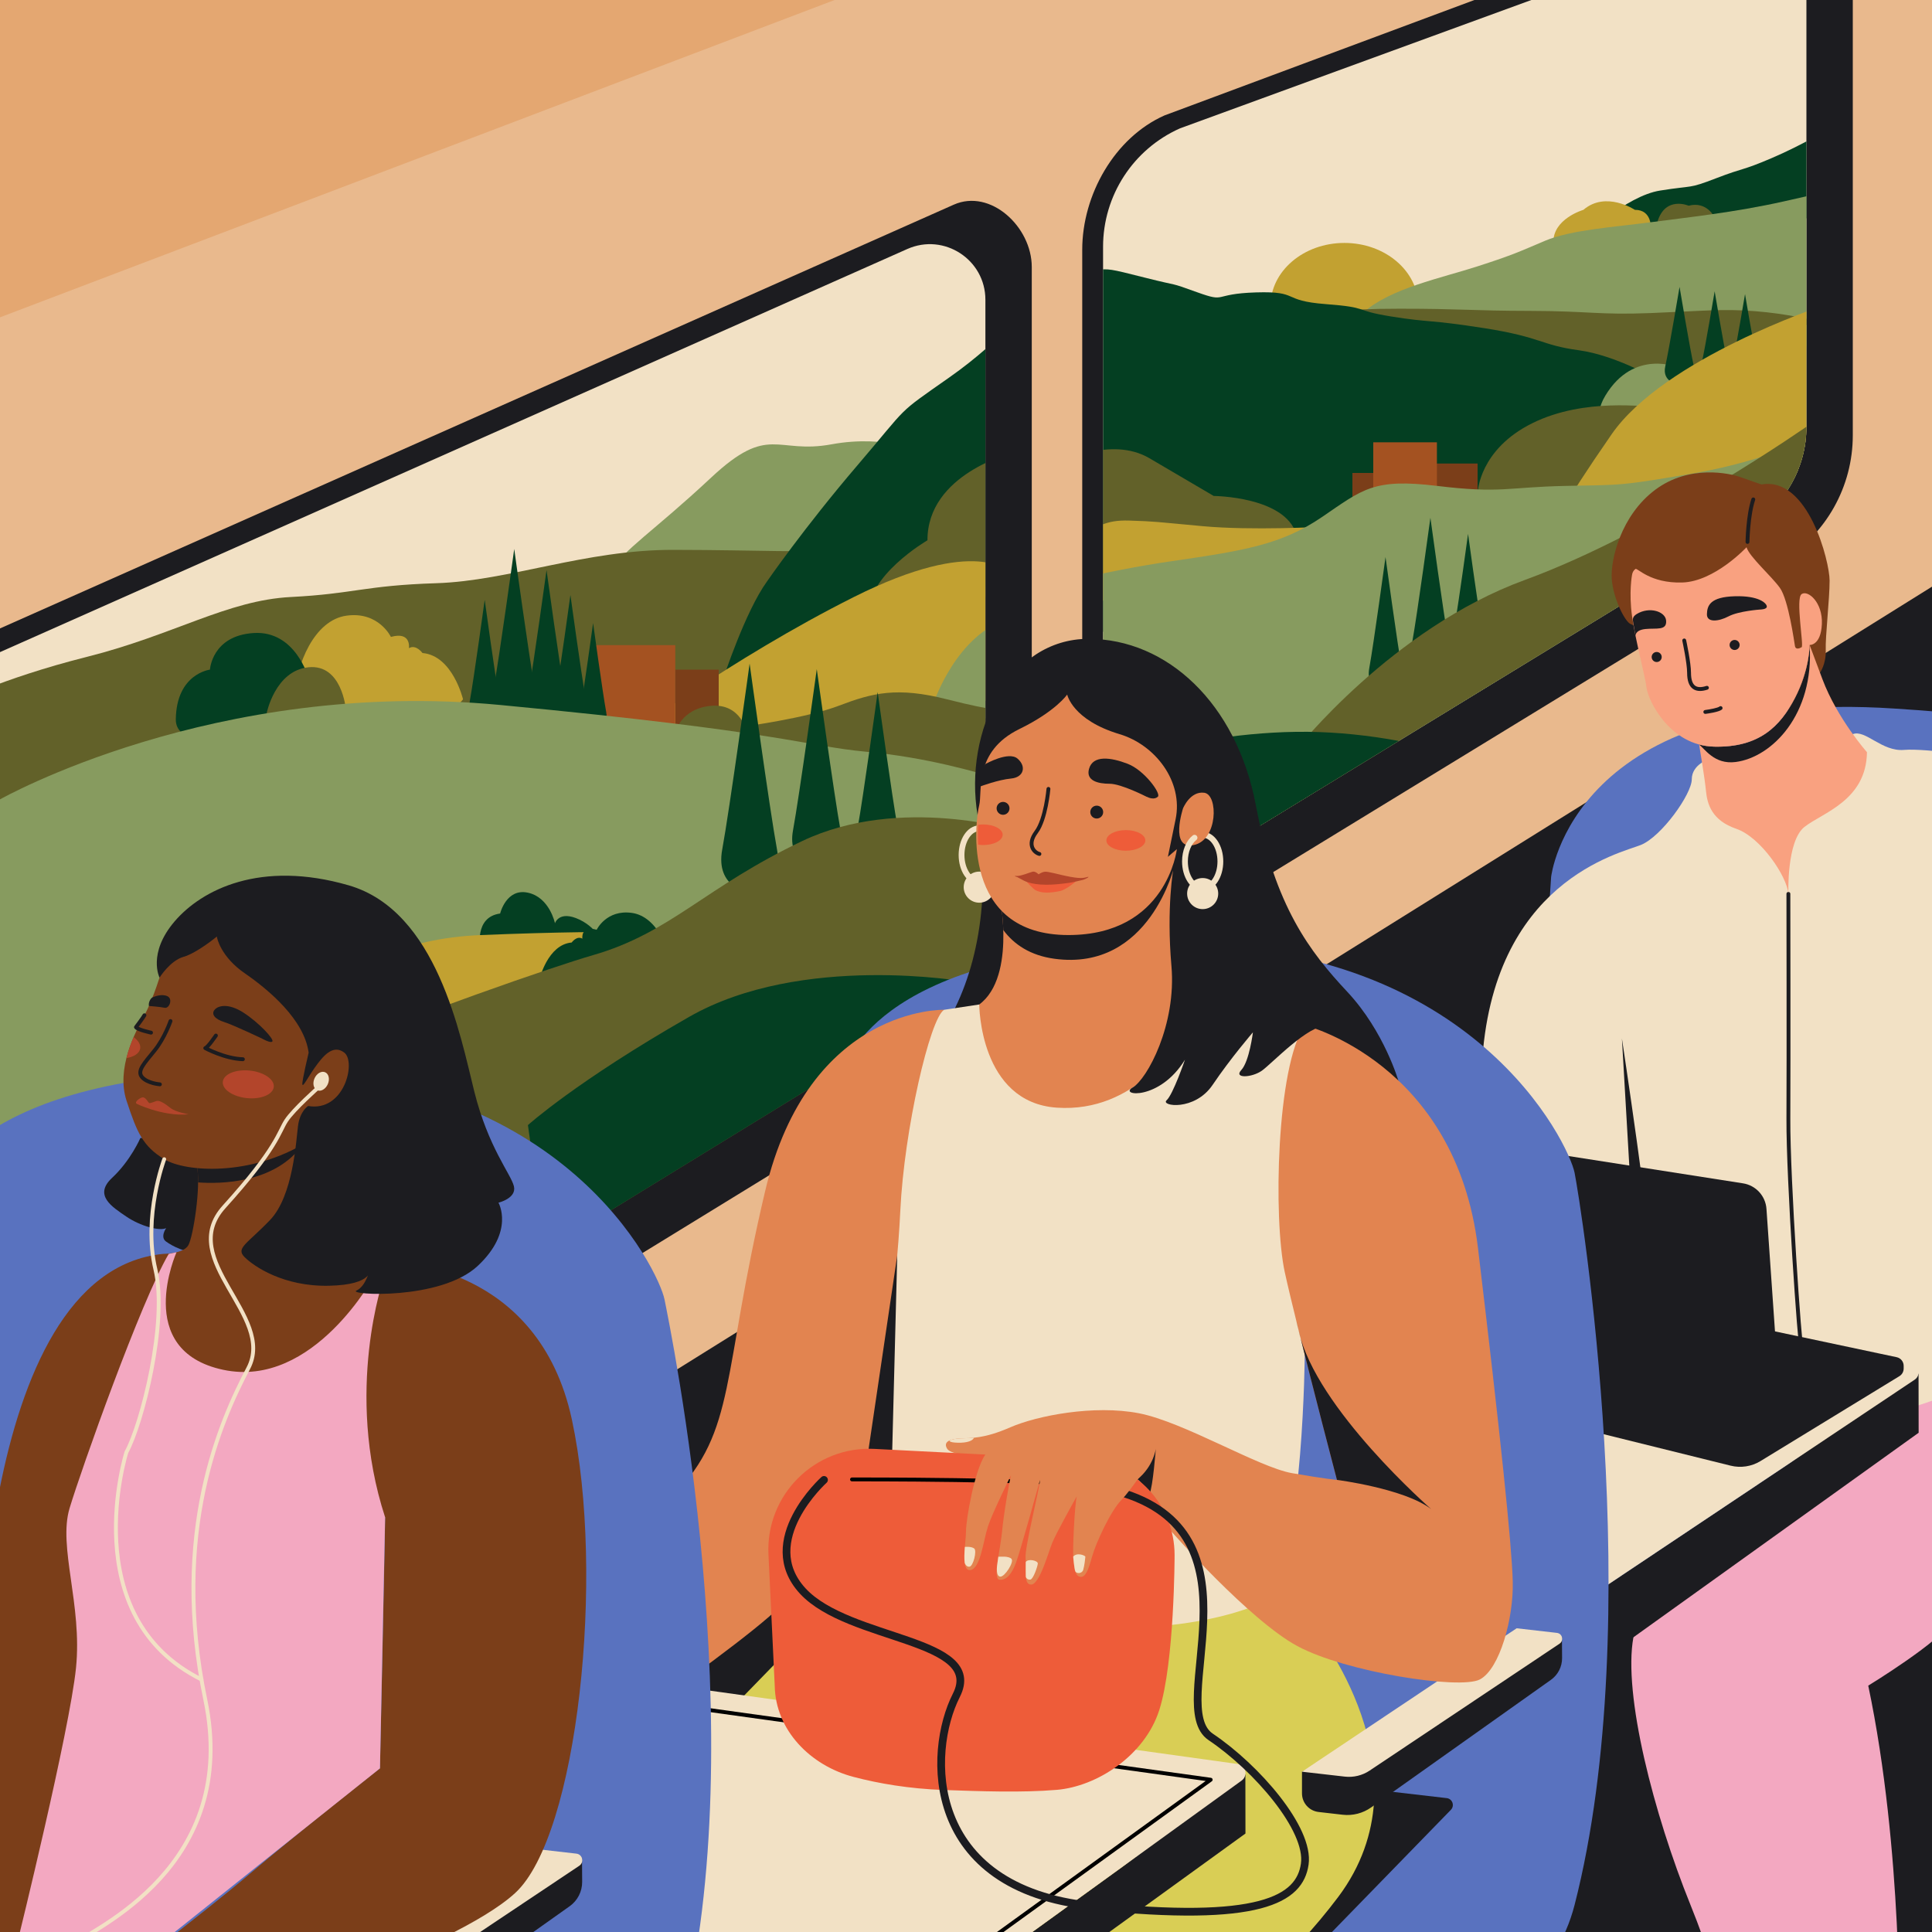 <?xml version="1.0" encoding="utf-8"?>
<!-- Generator: Adobe Illustrator 27.5.0, SVG Export Plug-In . SVG Version: 6.00 Build 0)  -->
<svg version="1.1" xmlns="http://www.w3.org/2000/svg" xmlns:xlink="http://www.w3.org/1999/xlink" x="0px" y="0px"
	 viewBox="0 0 500 500" style="enable-background:new 0 0 500 500;" xml:space="preserve">
<g id="BACKGROUND">
	<rect style="fill:#E9B98D;" width="500" height="500"/>
</g>
<g id="OBJECTS">
	<g>
		<polygon style="fill:#1C1C20;" points="500,500 0,500 0,463.701 500,151.826 		"/>
		<polygon style="fill:#E4A771;" points="0,0 0,82.125 216,0 		"/>
	</g>
	<g>
		<defs>
			<rect id="SVGID_1_" width="500" height="500"/>
		</defs>
		<clipPath id="SVGID_00000045619843479408704780000008178478771831731382_">
			<use xlink:href="#SVGID_1_"  style="overflow:visible;"/>
		</clipPath>
		<g style="clip-path:url(#SVGID_00000045619843479408704780000008178478771831731382_);">
			<g>
				<path style="fill:#1C1C20;" d="M-5.391,165.033L246.826,52.972c9.498-4.22,20.195,5.733,20.195,16.126v176.609
					c0,10.413-5.409,20.079-14.285,25.524L-5.391,429.62V165.033z"/>
				<g>
					<path style="fill:#F2E1C5;" d="M0,168.768L234.81,64.442c9.505-4.223,20.21,2.735,20.21,13.136v159.974
						c0,9.444-4.906,18.21-12.955,23.149L0,409.233V168.768z"/>
					<g>
						<defs>
							<path id="SVGID_00000060711487632324630350000010349152854194105729_" d="M0,168.768L234.81,64.442
								c9.505-4.223,20.21,2.735,20.21,13.136v160.974c0,9.444-4.906,18.21-12.955,23.149L0,410.233V168.768z"/>
						</defs>
						<clipPath id="SVGID_00000077321554309089059000000015722918723636504244_">
							<use xlink:href="#SVGID_00000060711487632324630350000010349152854194105729_"  style="overflow:visible;"/>
						</clipPath>
						<g style="clip-path:url(#SVGID_00000077321554309089059000000015722918723636504244_);">
							<path style="fill:#879B5F;" d="M240.026,117.249c0,0-10.494-4.905-24.827-2.259c-14.333,2.646-16.088-5.479-31.143,8.599
								c-15.056,14.077-22.811,18.711-25.722,24.077S157,152.161,157,152.161s63.374,4.912,63.98,2.345
								C221.585,151.939,240.026,117.249,240.026,117.249L240.026,117.249z"/>
							<path style="fill:#626129;" d="M-13.006,182.328c0,0,13.054-6.689,35.53-12.342c22.476-5.653,36.341-14.641,52.742-15.48
								c16.401-0.84,18.996-2.976,37.698-3.575s38.536-8.665,61.286-8.631c22.75,0.033,35.417,0.877,41.75-0.211
								c6.333-1.089,15.667,56.779,15.667,56.779l-244.672,22.75V182.328z"/>
							<g>
								<path style="fill:#043F22;" d="M198.513,150.456c0,0,9.571-13.874,23.362-30.001c13.792-16.127,9.673-12.852,23.866-22.82
									c14.193-9.969,21.28-19.862,21.28-19.862l-9.569,73.158l-70.196,24.494C187.256,175.425,192.853,158.273,198.513,150.456z"
									/>
								<path style="fill:#626129;" d="M261.906,117.249c0,0-21.914,5.402-21.88,22.576c0,0-16.197,9.411-15.078,19.507
									l45.102-7.172L261.906,117.249z"/>
								<path style="fill:#C2A131;" d="M261.258,148.144c0,0-8.261-9.696-40.278,6.361c-32.017,16.058-59.736,36.981-59.736,36.981
									l78.782,9.878l29.128-38.792L261.258,148.144z"/>
							</g>
							<g>
								<g>
									<rect x="174.759" y="173.303" style="fill:#7B3E19;" width="11.241" height="15.363"/>
									<rect x="153.167" y="166.959" style="fill:#A45221;" width="21.592" height="22.524"/>
								</g>
								<g>
									<path style="fill:#043F22;" d="M156.878,184.243c-0.891-4.819-3.387-22.985-3.387-22.985s-2.496,18.167-3.387,22.985
										c-0.891,4.819,3.387,5.348,3.387,5.348S157.769,189.062,156.878,184.243z"/>
									<path style="fill:#043F22;" d="M151.481,180.173c-1.015-5.487-3.857-26.174-3.857-26.174s-2.842,20.687-3.857,26.174
										c-1.015,5.487,3.857,6.09,3.857,6.09S152.496,185.66,151.481,180.173z"/>
									<path style="fill:#043F22;" d="M129.297,181.422c-1.015-5.487-3.857-26.174-3.857-26.174s-2.842,20.687-3.857,26.174
										c-1.015,5.487,3.857,6.09,3.857,6.09S130.312,186.909,129.297,181.422z"/>
									<path style="fill:#043F22;" d="M146.086,179.05c-1.222-6.607-4.644-31.514-4.644-31.514s-3.422,24.907-4.644,31.514
										c-1.222,6.607,4.644,7.332,4.644,7.332S147.308,185.656,146.086,179.05z"/>
									<path style="fill:#043F22;" d="M138.282,177.362c-1.368-7.398-5.201-35.29-5.201-35.29s-3.832,27.891-5.201,35.29
										c-1.368,7.398,5.201,8.211,5.201,8.211S139.65,184.76,138.282,177.362z"/>
								</g>
								<g>
									<path style="fill:#C2A131;" d="M119.833,180.985c0,0-2.672-11.319-10.503-11.985c0,0-1.664-2.341-3.497-1.254
										c0,0,0.667-4.413-4.667-2.913c0,0-3.167-6.667-11.5-5.5c-8.333,1.167-13,12.471-13.667,21.652
										c-0.667,9.181,41,3.34,41,3.34L119.833,180.985z"/>
									<path style="fill:#043F22;" d="M79.833,175.425c0,0-3.333-12.278-14.167-11.602c-10.833,0.676-11.333,9.481-11.333,9.481
										s-8.667,1.01-8.833,12.853c-0.167,11.843,36.833,1.437,36.833,1.437L79.833,175.425z"/>
									<path style="fill:#626129;" d="M69,184.628c0,0,2.167-11.06,10.833-11.941c8.667-0.881,9.667,10.821,9.667,10.821
										l-13.508,5.975L69,184.628z"/>
								</g>
								<path style="fill:#879B5F;" d="M241.667,181.845c0,0,5.849-17.774,19.591-21.81c13.742-4.036,2.597,28.631,2.597,28.631
									L241.667,181.845z"/>
								<path style="fill:#626129;" d="M190.701,188.309c1.994-0.31,17.812-2.404,26.45-5.69c8.638-3.286,14.989-4.933,27.942-1.634
									c12.953,3.299,14.498,2.715,14.498,2.715l-0.621,20.332l-46.606-5.164L190.701,188.309z"/>
								<path style="fill:#626129;" d="M174.759,189.483c0,0,1.519-6.15,9.297-6.817c7.778-0.667,9.277,6.926,9.277,6.926
									L186,193.999L174.759,189.483z"/>
							</g>
							<path style="fill:#879B5F;" d="M0,206.877c0,0,55.538-31.46,129.436-24.431c73.897,7.028,78.788,10.608,94.676,12.096
								s28.049,5.161,35.479,7.258c7.43,2.097,3.049,33.071,3.049,33.071L-8.667,374.499L0,206.877z"/>
							<g>
								<path style="fill:#043F22;" d="M124.322,245.521c0,0-1.701-8.183,5.113-9.102c0,0,1.574-6.612,7.194-5.391
									c5.62,1.221,6.998,7.908,6.998,7.908s1.04-3.465,6.353-0.937c5.313,2.528,6.592,7.54,6.592,7.54l-27.137,2.803
									L124.322,245.521z"/>
								<g>
									<path style="fill:#043F22;" d="M201.087,219.839c-1.865-10.082-7.087-48.09-7.087-48.09s-5.222,38.008-7.087,48.09
										c-1.865,10.082,7.087,11.189,7.087,11.189S202.952,229.921,201.087,219.839z"/>
									<path style="fill:#043F22;" d="M217.528,214.87c-1.618-8.744-6.147-41.71-6.147-41.71s-4.529,32.966-6.147,41.71
										c-1.617,8.744,6.147,9.704,6.147,9.704S219.145,223.614,217.528,214.87z"/>
									<path style="fill:#043F22;" d="M232.291,214.072c-1.356-7.33-5.153-34.965-5.153-34.965s-3.797,27.635-5.153,34.965
										c-1.356,7.33,5.153,8.135,5.153,8.135S233.647,221.402,232.291,214.072z"/>
								</g>
								<path style="fill:#C2A131;" d="M70.5,272.5c0,0,13.145-28.834,53.822-30.501c40.678-1.667,53.428-0.249,53.428-0.249
									L118,300.666l-31.17-14.991L70.5,272.5z"/>
								<path style="fill:#043F22;" d="M139.623,253.422c0,0,2.118-8.973,8.326-9.501c0,0,1.319-1.855,2.772-0.994
									c0,0-0.528-3.498,3.699-2.309c0,0,2.51-5.285,9.116-4.36c6.606,0.925,10.305,9.886,10.834,17.164
									s-32.502,2.648-32.502,2.648L139.623,253.422z"/>
							</g>
							<path style="fill:#626129;" d="M263.364,215.034c0,0-30.364-9.429-55.698,2.601c-25.333,12.031-34.019,23.733-54.176,29.549
								c-20.157,5.815-138.605,47.675-158.881,71.745l-0.951,61.612l-5.325,82.673l144.748-61.881L273.62,297.5L263.364,215.034z"/>
							<path style="fill:#043F22;" d="M136.63,291.171c0,0,12.537-11.328,41.703-28C207.5,246.499,250,254.078,250,254.078
								l-14.148,99.092l-85.871,33.974L136.63,291.171z"/>
						</g>
					</g>
				</g>
			</g>
			<g>
				<path style="fill:#1C1C20;" d="M301.368,29.872l162.38-60.473c7.63-2.842,15.752,2.801,15.752,10.943V112.68
					c0,13.241-6.89,25.529-18.187,32.435L280.082,255.913V64.622C280.082,50.458,288.424,35.623,301.368,29.872z"/>
				<g>
					<path style="fill:#F2E1C5;" d="M305.394,33.213l143.189-52.308c9.189-3.357,18.917,3.446,18.917,13.229v116.322
						c0,10.451-5.439,20.148-14.356,25.598L285.473,238.526V63.864C285.473,50.608,293.28,38.595,305.394,33.213z"/>
					<g>
						<defs>
							<path id="SVGID_00000048502651132121199410000003460908801470432130_" d="M305.394,33.213l143.189-52.308
								c9.189-3.357,18.917,3.446,18.917,13.229v116.322c0,10.451-5.439,20.148-14.356,25.598L285.473,238.526V63.864
								C285.473,50.608,293.28,38.595,305.394,33.213z"/>
						</defs>
						<clipPath id="SVGID_00000002357817780557687140000017847907334025088957_">
							<use xlink:href="#SVGID_00000048502651132121199410000003460908801470432130_"  style="overflow:visible;"/>
						</clipPath>
						<g style="clip-path:url(#SVGID_00000002357817780557687140000017847907334025088957_);">
							<g>
								<ellipse style="fill:#C2A131;" cx="347.929" cy="79.192" rx="19.125" ry="16.322"/>
								<path style="fill:#043F22;" d="M409.784,61.429c0,0,10.925-10.686,19.838-12.11c8.913-1.425,7.174-0.356,14.565-3.206
									c7.392-2.849,6.327-1.781,14.251-5.165c7.924-3.384,15.098-7.658,15.207-8.014c0.109-0.356,0,22.44,0,22.44l-51.849,9.617
									L409.784,61.429z"/>
								<g>
									<path style="fill:#626129;" d="M443.752,56.287c0,0-1.957-4.297-6.739-3.051c0,0-6-2.61-8.044,4.096l1.522,1.78
										L443.752,56.287z"/>
									<path style="fill:#C2A131;" d="M427.23,59.113c0,0,0.369-4.835-4.13-4.808c0,0-7.502-4.987-13.316,0
										c0,0-7.989,2.315-7.771,8.549c0.217,6.233,13.696,3.74,13.696,3.74L427.23,59.113z"/>
								</g>
							</g>
							<path style="fill:#879B5F;" d="M475.34,48.96c0,0-0.5,0.2-13.544,3.128c-13.044,2.929-25.203,4.175-34.559,5.422
								c-9.355,1.247-20.66,1.959-27.399,4.809c-6.739,2.849-8.044,3.562-17.392,6.589c-9.348,3.028-22.609,5.699-29.566,11.932
								c-6.957,6.233-4.549,7.48-4.549,7.48l118.464,2.315l14.348-22.618L475.34,48.96z"/>
							<path style="fill:#626129;" d="M345.707,81.019c0,0,0.367-1.126,16.522-1.126c16.155,0,18.479,0.534,33.696,0.563
								c15.218,0.029,17.841,1.097,31.312,0.563c13.471-0.534,18.471-1.155,26.95-0.489c8.478,0.667,14.565,2.269,14.565,2.269
								l-22.174,22.262l-39.349-4.389l-57.949-16.092L345.707,81.019z"/>
							<path style="fill:#043F22;" d="M428.97,98.294c0,0-10.634-6.328-20.435-7.658c-9.801-1.33-9.565-3.384-24.348-5.699
								c-14.783-2.315-13.838-1.379-24.131-3.028c-10.293-1.648-5.217-2.315-16.957-3.206c-11.739-0.891-6.522-3.384-18.044-3.028
								c-11.522,0.356-7.392,2.78-15.218-0.035c-7.826-2.815-3.877-1.34-13.479-3.77c-9.601-2.429-9.02-2.253-12.826-2.074
								c-3.806,0.179-1.699,94.034-1.699,94.034l126.483-11.22L428.97,98.294z"/>
							<g>
								<g>
									<path style="fill:#879B5F;" d="M434.424,95.131c0,0-11.57-5.031-18.961,7.257c-7.391,12.288,17.174,4.63,17.392,3.74
										C433.071,105.237,434.424,95.131,434.424,95.131z"/>
									<path style="fill:#626129;" d="M427.757,105.062c-1.553,0.506-17.483-2.315-31.179,4.452
										c-13.696,6.768-14.131,17.765-14.131,17.765s28.479,2.36,28.914,1.826c0.435-0.534,15.877-16.028,15.877-16.028
										L427.757,105.062z"/>
									<g>
										<path style="fill:#043F22;" d="M447.023,93.574c-0.861-3.812-3.271-18.183-3.271-18.183s-2.41,14.371-3.271,18.183
											c-0.861,3.812,3.271,4.231,3.271,4.231S447.884,97.386,447.023,93.574z"/>
										<path style="fill:#043F22;" d="M438.36,94.784c-0.972-4.305-3.694-20.533-3.694-20.533s-2.721,16.228-3.693,20.533
											c-0.972,4.305,3.693,4.777,3.693,4.777S439.332,99.089,438.36,94.784z"/>
										<path style="fill:#043F22;" d="M454.41,91.67c-0.736-3.261-2.798-15.556-2.798-15.556s-2.062,12.295-2.798,15.556
											c-0.736,3.261,2.798,3.619,2.798,3.619S455.147,94.931,454.41,91.67z"/>
									</g>
								</g>
								<path style="fill:#C2A131;" d="M471.512,79.191c0,0-40.828,13.578-54.42,33.193c-13.592,19.615-15.084,23.943-15.084,23.943
									s80.78-13.961,79.136-15.645C479.5,118.999,471.512,79.191,471.512,79.191z"/>
								<g>
									<rect x="350" y="122.399" style="fill:#7B3E19;" width="5.399" height="8.396"/>
									<rect x="371.726" y="119.957" style="fill:#7B3E19;" width="10.676" height="10.677"/>
									<rect x="355.399" y="114.469" style="fill:#A45221;" width="16.472" height="16.327"/>
								</g>
								<g>
									<path style="fill:#626129;" d="M274.364,119.799c0,0,13.124-7.094,23.13-1.197c10.006,5.897,16.611,9.753,16.611,9.753
										s18.466,0.118,21.388,9.935c2.921,9.818-57.75,11.208-57.75,11.208L274.364,119.799z"/>
									<path style="fill:#C2A131;" d="M342.164,136.327c0,0-18.164,1.018-30.914-0.155s-12.006-1.217-18.892-1.445
										c-6.886-0.228-7.372,1.855-14.615,3.564c-7.243,1.708-5.574,18.442-5.574,18.442l65.498-6.277L342.164,136.327z"/>
								</g>
							</g>
							<path style="fill:#879B5F;" d="M270.049,152.161c0,0,14.284-4.175,33.117-6.918c18.833-2.743,28.462-4.27,38.997-11.458
								c10.536-7.187,13.302-10.034,29.789-8.029c16.487,2.005,18.336,0.295,33.149,0s14.023,0.044,33.71-3.356
								c19.688-3.4,34.88-11.104,34.88-11.104l-10.861,81.832L273.62,297.5L270.049,152.161z"/>
							<g>
								<path style="fill:#043F22;" d="M374.877,166.085c-1.234-6.726-4.69-32.081-4.69-32.081s-3.456,25.355-4.69,32.081
									c-1.234,6.725,4.69,7.464,4.69,7.464S376.111,172.81,374.877,166.085z"/>
								<path style="fill:#043F22;" d="M362.756,172.8c-1.101-6.002-4.185-28.631-4.185-28.631s-3.084,22.629-4.185,28.631
									c-1.101,6.002,4.185,6.662,4.185,6.662S363.857,178.802,362.756,172.8z"/>
								<path style="fill:#043F22;" d="M383.249,160.864c-0.873-4.758-3.318-22.695-3.318-22.695s-2.444,17.937-3.317,22.695
									c-0.873,4.758,3.317,5.28,3.317,5.28S384.122,165.622,383.249,160.864z"/>
							</g>
							<path style="fill:#626129;" d="M335.493,193.998c0,0,24.7-31.313,59.096-43.89c34.397-12.577,73.911-40.358,73.911-40.358
								l14.667,3.604L476,190.498l-194.658,81.68L335.493,193.998z"/>
							<path style="fill:#043F22;" d="M396.295,201.965c0,0-28.562-13.029-60.802-12.568c-32.24,0.461-60.769,12.323-60.769,12.323
								l5.358,80.195l111.43-51.395L396.295,201.965z"/>
						</g>
					</g>
				</g>
			</g>
		</g>
	</g>
	<g>
		<defs>
			<rect id="SVGID_00000026124939110029100960000012046614021682050983_" width="500" height="500"/>
		</defs>
		<clipPath id="SVGID_00000109007789731896062370000003503429449883619968_">
			<use xlink:href="#SVGID_00000026124939110029100960000012046614021682050983_"  style="overflow:visible;"/>
		</clipPath>
		<g style="clip-path:url(#SVGID_00000109007789731896062370000003503429449883619968_);">
			<g>
				<g>
					<path style="fill:#5972BF;" d="M513.667,186.156c-7.949-1.772-13.932-2.161-23.417-2.785
						c-83.285-5.478-88.819,43.563-88.819,43.563l-16.384,250.46c0,0,70.016,14.845,128.62,8.859V186.156z"/>
					<path style="fill:#1C1C20;" d="M477.5,513.893c0,0,17.5-4.01,25-28.113c7.5-24.103,5.5-83.523,5.5-83.523l-30.5,5.388
						l-74.595,11.296l-15.719,80.15C387.186,499.092,417.5,525.003,477.5,513.893z"/>
				</g>
				<g>
					<path style="fill:#F3A8C1;" d="M486.802,366.666c0,0-61.352,42.298-64.077,57.066C420,438.5,428,469.5,437.5,493
						s10.214,36.156,10.214,36.156L491.5,527c0,0,1-48.021-8-90.76c0,0,19.094-11.632,21.891-16.946
						c2.796-5.313,2.851-63.817,2.851-63.817L486.802,366.666z"/>
					<g>
						<path style="fill:#F2E1C5;" d="M442.333,196.417c0,0-4.5,1.417-4.5,5.25c0,3.833-7.833,14.833-13.167,17
							C419.333,220.833,386,228,383.5,276l19.405,60.127L494,364.5c0,0,21-6.5,23.5-10.25l-1-157.925c0,0-17.984-2.751-23.734-2.251
							s-9.991-5.342-13.254-4.083L442.333,196.417z"/>
						<path style="fill:none;stroke:#1C1C20;stroke-linecap:round;stroke-linejoin:round;stroke-miterlimit:10;" d="
							M462.833,231.333c0,0,0.083,42.417,0,58.167c-0.083,15.75,2.976,59.635,3.424,59.693"/>
						<path style="fill:#1C1C20;" d="M419.75,268.75c0,0,7.5,49.5,8.25,63.5s0.75,14,0.75,14h-4.5L419.75,268.75z"/>
					</g>
					<g>
						<g>
							<path style="fill:#7B3E19;" d="M471.01,174.09c0,0,1.615-2.215,1.49-5.84s1-13.125,1-18s-5.5-27-17.625-24.875
								c0,0-2.625-0.875-5.375-1.875s-13.25-3.375-22.125,3.25s-11.625,18.125-11.25,23.125s3.375,11,4.875,11.625l27.357,11.875
								L471.01,174.09z"/>
							<path style="fill:none;stroke:#1C1C20;stroke-linecap:round;stroke-linejoin:round;stroke-miterlimit:10;" d="M452.25,140.25
								c0,0,0.113-6.876,1.5-11"/>
						</g>
						<g>
							<path style="fill:#F9A180;" d="M471.667,175.833c-1.42-3.766-2.518-6.704-3.34-8.917c0,0,0.048,6.334-3.782,13.708
								c-3.83,7.375-9.294,12.875-20.919,12.607c-1.388-0.032-2.686-0.233-3.901-0.561c0.273,1.626,1.481,8.896,1.776,11.995
								c0.333,3.5,1.547,7.667,7.857,9.833c6.31,2.167,13.143,12.333,13.476,16.833c0,0-0.5-13.667,4.167-17.333
								c4.667-3.667,16-6.833,16.167-19.333C483.167,194.667,475.5,186,471.667,175.833z"/>
						</g>
						<g>
							<g>
								<path style="fill:#1C1C20;" d="M468.327,166.917c0,0,0.048,6.333-3.782,13.708c-3.83,7.375-9.294,12.875-20.919,12.607
									c-1.409-0.033-2.726-0.238-3.957-0.574l-0.002,0.002c0,0-0.302-1.869,0,0c1.497,1.032,3.934,5.26,9.5,4.547
									C458.609,195.998,469.54,184.868,468.327,166.917C468.114,166.957,468.327,166.917,468.327,166.917z"/>
							</g>
							<g>
								<path style="fill:#F9A180;" d="M422.375,148.75c0,0-0.875,4.5,0,10.75s3.375,15.375,3.75,18.5s5.875,14.964,17.5,15.232
									s17.089-5.232,20.919-12.607c3.831-7.375,3.782-13.708,3.782-13.708s2.923,0.208,3.173-5.417s-3.61-8.875-5.243-7.75
									c-1.632,1.125,0.632,13.375,0,13.75c-0.632,0.375-1.543,0.625-1.713-0.25c-0.169-0.875-1.669-12-3.919-15.125
									s-7.875-8-8.625-10.5c0,0-8.25,8.875-16.625,9.125s-11.625-3.875-12.125-3.5S422.472,148.139,422.375,148.75z"/>
								<g>
									<g>
										<path style="fill:#1C1C20;" d="M455.5,157.75c0,0-5.5,0.375-8.125,1.75s-5.688,1.688-5.625-0.563
											c0.062-2.25,0.875-4.438,7.187-4.625c6.313-0.188,8.25,1.813,8.313,2.625C457.312,157.75,455.5,157.75,455.5,157.75z"/>
										<path style="fill:#1C1C20;" d="M423.273,164.566c0,0-0.193-1.48,2.56-1.775c2.822-0.302,5.601,0.508,5.354-2.212
											c-0.21-2.311-4.272-3.684-7.583-1.684c-1.298,0.784-1.034,1.541-0.917,2.313
											C422.804,161.98,423.273,164.566,423.273,164.566z"/>
									</g>
									<g>
										<circle style="fill:#1C1C20;" cx="448.917" cy="166.917" r="1.3"/>
										<circle style="fill:#1C1C20;" cx="428.75" cy="170.033" r="1.3"/>
									</g>
									<g>
										<path style="fill:#1C1C20;" d="M439.97,178.82c-0.731,0-1.353-0.184-1.858-0.552c-1-0.729-1.486-2.095-1.486-4.178
											c0-2.452-1.227-8.178-1.239-8.235c-0.058-0.27,0.114-0.536,0.384-0.594c0.273-0.057,0.536,0.113,0.595,0.383
											c0.051,0.239,1.261,5.887,1.261,8.446c0,1.716,0.361,2.85,1.075,3.369c0.632,0.46,1.605,0.482,2.897,0.064
											c0.263-0.081,0.544,0.06,0.629,0.323c0.085,0.263-0.06,0.544-0.322,0.629C441.192,178.705,440.547,178.82,439.97,178.82z"
											/>
										<path style="fill:#1C1C20;" d="M441.332,184.75c-0.247,0-0.463-0.184-0.495-0.436c-0.035-0.274,0.159-0.524,0.433-0.56
											c1.294-0.166,3.299-0.551,3.707-0.889c0.214-0.177,0.528-0.147,0.704,0.066c0.177,0.212,0.146,0.528-0.065,0.704
											c-0.776,0.644-3.65,1.038-4.219,1.111C441.375,184.749,441.353,184.75,441.332,184.75z"/>
									</g>
								</g>
							</g>
						</g>
					</g>
				</g>
				<g>
					<g>
						<polygon style="fill:#1C1C20;" points="407.5,434.65 496.543,370.795 496.519,355.476 462.138,379.363 402.905,418.942 						
							"/>
						<path style="fill:#F2E1C5;" d="M494.506,352.818l-90.217-11.578v76.777l57.85-38.654l33.366-22.294
							C497.296,355.871,496.643,353.092,494.506,352.818z"/>
					</g>
					<g>
						<path style="fill:#1C1C20;" d="M388.109,364.5l3.403-14.12l32.201-13.378l67.141,14.238c1.057,0.224,1.813,1.157,1.813,2.237
							v0.716c0,0.797-0.415,1.536-1.094,1.952l-35.955,21.977c-2.315,1.415-5.1,1.844-7.733,1.191L388.109,364.5z"/>
						<path style="fill:#1C1C20;" d="M461.205,370.992l-4.045-58.133c-0.233-3.349-2.751-6.093-6.068-6.612l-54.797-8.572
							l5.244,62.987l35.167,11.833L461.205,370.992z"/>
					</g>
				</g>
			</g>
			<g>
				<g>
					<path style="fill:#5972BF;" d="M219,275.5c0,0,8.5-31,85.5-31s101.5,51.5,103,59s19,115.5,0,189.5S202,528.5,202,528.5
						L219,275.5z"/>
					<path style="fill:#1C1C20;" d="M316,529.5l59.485-61.117c1.038-1.066,0.4-2.86-1.078-3.031l-25.956-3.011L336.5,472.5
						l-67.849,49.735L316,529.5z"/>
				</g>
				<g>
					<g>
						<g>
							<path style="fill:#1C1C20;" d="M362,280c0,0-3.667-13-13.333-23.333C339,246.333,330,234.667,325,208.333
								c-5-26.333-23-43-43.333-43C261.333,165.333,249.333,189,253,211c3.667,22-0.333,41.667-8.667,55L268,302.333L352.667,293
								L362,280z"/>
							<path style="fill:#E28450;" d="M259,233.833c0,0,4.333,23.833-9,27.833l1.667,24.667l43.548,13l14.425-38.002l-6.472-37.998
								L259,233.833z"/>
							<g>
								<g>
									<path style="fill:none;stroke:#F2E1C5;stroke-width:1.5;stroke-miterlimit:10;" d="M258.012,221.279
										c0,3.816-2.052,6.91-4.583,6.91s-4.583-3.094-4.583-6.91c0-3.816,2.052-6.91,4.583-6.91S258.012,217.462,258.012,221.279z"
										/>
									<path style="fill:#F2E1C5;" d="M249.405,229.595c0-2.222,1.801-4.023,4.023-4.023c2.222,0,4.023,1.801,4.023,4.023
										c0,2.222-1.801,4.023-4.023,4.023C251.207,233.618,249.405,231.817,249.405,229.595z"/>
								</g>
								<g>
									<path style="fill:#1C1C20;" d="M300.87,223.879L259,233.833c0,0,0.527,2.909,0.647,6.861c2.801,3.754,7,6.581,13.228,7.431
										C297.625,251.5,304,223.879,304,223.879H300.87z"/>
									<g>
										<path style="fill:#E28450;" d="M276.188,179.746c0,0,1.312,6.587,13.562,10.254c9.251,2.769,16.5,12.25,14.5,22
											s-2,9.75-2,9.75l2.326-2c0,0-2.567,22.237-28.068,22.239c-27.917,0.002-24.122-29.511-23.109-33.489
											c0.934-3.667-1.526-13.998,10.434-19.833C273.253,184.071,276.188,179.746,276.188,179.746z"/>
										<g>
											<g>
												<path style="fill:#1C1C20;" d="M296.667,206.167c0,0-6.5-3.333-9.5-3.333s-6.168-0.774-5.333-3.833
													c1-3.667,5.667-3,10-1.333c4.333,1.667,8.667,7.667,7.833,8.5C298.833,207,297.469,206.563,296.667,206.167z"/>
												<path style="fill:#1C1C20;" d="M253.821,203.487c0,0,4.512-1.687,7.845-2.003c3.333-0.317,4-3.166,1.667-5.158
													c-2.333-1.992-8.318,1.412-8.318,1.412S252.476,201.307,253.821,203.487z"/>
											</g>
											<path style="fill:none;stroke:#1C1C20;stroke-linecap:round;stroke-linejoin:round;stroke-miterlimit:10;" d="
												M271.333,204.167c0,0-0.667,7.833-3.167,11.167c-2.5,3.333-0.5,5.333,0.833,5.667"/>
											<g>
												<path style="fill:#1C1C20;" d="M285.5,210.167c0-0.921-0.746-1.667-1.667-1.667c-0.92,0-1.667,0.746-1.667,1.667
													c0,0.92,0.746,1.667,1.667,1.667C284.754,211.833,285.5,211.087,285.5,210.167z"/>
												<path style="fill:#1C1C20;" d="M261.258,209.201c0-0.921-0.746-1.667-1.667-1.667c-0.921,0-1.667,0.746-1.667,1.667
													c0,0.92,0.746,1.667,1.667,1.667C260.511,210.868,261.258,210.122,261.258,209.201z"/>
											</g>
											<g>
												<ellipse style="fill:#EE5C39;" cx="291.375" cy="217.5" rx="5.042" ry="2.667"/>
												<path style="fill:#EE5C39;" d="M254.447,213.365c-0.449,0-0.876,0.041-1.29,0.099c-0.096,1.515-0.124,3.26-0.019,5.132
													c0.42,0.06,0.854,0.102,1.31,0.102c2.784,0,5.042-1.194,5.042-2.667C259.488,214.559,257.231,213.365,254.447,213.365z"
													/>
											</g>
											<g>
												<path style="fill:#EE5C39;" d="M274.364,230.597c-2.771,0.55-4.585,0.578-6.188-0.125
													c-0.814-0.357-2.442-2.243-2.442-2.243l2.557-0.313l10.138,0.222C278.429,228.139,275.806,230.311,274.364,230.597z"/>
												<path style="fill:#B3452B;" d="M263.364,227.035c0,0,0.463,0.287,1.625,0.875c2.224,1.125,5.915,1.274,9.735,0.812
													c2.93-0.354,2.163-0.231,5.411-0.979c0.823-0.189,2.083-0.958,1.333-0.792c-0.75,0.167-1.333,0.54-4.417-0.022
													c-3.083-0.562-5.833-1.478-6.75-1.312c-0.917,0.167-1.5,0.667-1.5,0.667s-0.833-0.873-1.583-0.687
													c-0.75,0.187-3.083,1.187-4.167,1.103C261.968,226.618,263.364,227.035,263.364,227.035z"/>
											</g>
										</g>
									</g>
								</g>
								<g>
									<path style="fill:none;stroke:#F2E1C5;stroke-width:1.5;stroke-miterlimit:10;" d="M309.143,216.803
										c0.631-0.493,1.347-0.772,2.107-0.772c2.531,0,4.583,3.094,4.583,6.91c0,3.816-2.052,6.91-4.583,6.91"/>
									<path style="fill:#F2E1C5;" d="M307.227,231.258c0-2.222,1.801-4.023,4.023-4.023c2.222,0,4.023,1.801,4.023,4.023
										c0,2.222-1.801,4.023-4.023,4.023C309.028,235.281,307.227,233.48,307.227,231.258z"/>
									<path style="fill:#E28450;" d="M306.167,209.201c0,0,1.833-4.534,5.5-4.034c3.667,0.5,3.543,12.303-2.75,13.532
										C302.624,219.927,306.167,209.201,306.167,209.201z"/>
									
										<path style="fill:none;stroke:#F2E1C5;stroke-width:1.5;stroke-linecap:round;stroke-linejoin:round;stroke-miterlimit:10;" d="
										M311.25,229.851c-2.531,0-4.583-3.094-4.583-6.91c0-2.671,1.005-4.988,2.476-6.138"/>
								</g>
							</g>
						</g>
						<g>
							<path style="fill:#E28450;" d="M244.333,261.333c0,0-35-1-46.333,47c-11.333,48-7.333,61.667-23.667,78.667
								c-16.333,17-50.713,68.394-50,72.197c0.713,3.803,0,12.803,0,12.803s65-43.667,77.667-56.333
								c12.667-12.667,27.667-45,27.667-45L244.333,261.333z"/>
							<path style="fill:#D9CE55;" d="M340.068,421.086c0,0,30.566,37.471,6.265,69.843c-24.301,32.373-60.667,50.737-60.667,50.737
								L158.333,529.5l-34-20.5l99.821-102.667L333,411.667L340.068,421.086z"/>
							<g>
								<polygon style="fill:#1C1C20;" points="256.372,522.235 297.716,492.32 322.323,474.516 322.302,459.197 290.552,483.083 
									235.852,522.662 								"/>
								<g>
									<path style="fill:#F2E1C5;" d="M108.24,474.229l54.7-39.579l0,0l157.502,21.888c1.974,0.274,2.577,3.053,0.922,4.251
										l-30.812,22.294l-54.7,39.579H111.25L108.24,474.229z"/>
									<polygon style="fill:none;stroke:#000000;stroke-linecap:round;stroke-linejoin:round;stroke-miterlimit:10;" points="
										115.567,517.662 113.027,476.779 164.067,439.848 313.328,460.591 234.452,517.662 									"/>
								</g>
							</g>
							<g>
								<path style="fill:#1C1C20;" d="M347.481,469.653l-6.231-0.714c-2.449-0.28-4.298-2.353-4.298-4.818v-5.603l67.278-34.819
									l0.035,5.403c0.015,2.24-1.065,4.346-2.892,5.643l-46.524,33.014C352.711,469.277,350.086,469.951,347.481,469.653z"/>
								<path style="fill:#F2E1C5;" d="M348.022,459.786l-11.07-1.268l33.657-22.489l21.899-14.633l10.42,1.193
									c1.419,0.163,1.866,2.006,0.678,2.8l-49.144,32.837C352.567,459.492,350.285,460.045,348.022,459.786z"/>
							</g>
							<g>
								<path style="fill:#F2E1C5;" d="M253.428,259.959c0,0,0.03,25.375,20.134,26.708c20.104,1.333,31.91-15.952,36.077-25.335
									c0,0,16.694-0.665,28.028,4.002v85.333c0,0-0.321,48-8.827,63c0,0-15.506,9.506-51.506,7.42
									c-36-2.086-53.179-14.753-53.179-14.753S223.667,384,226,370c2.333-14,6-35.667,7-56.667s7.671-49.774,11.333-52
									L253.428,259.959z"/>
								<polygon style="fill:#1C1C20;" points="232.207,324.888 224.112,379.612 230.795,379.678 								"/>
							</g>
							<g>
								<path style="fill:#E28450;" d="M254,377c0,0-7.75-0.253-8.875-2.064c-1.125-1.811,0.75-2.561,3.5-2.686
									s6,0.125,12.875-2.875s21.625-5.875,33.25-3.625s31,14,39.625,15.5S346,382.996,346,382.996S335.5,343,332.5,329.25
									s-2.167-53.333,5.167-63.917c0,0,39.083,9.667,44.833,57.667s8.75,76.75,9,86.25s-3.357,22.724-8.529,25.4
									s-34.721-1.9-47.221-8.65s-32.583-29.651-32.583-29.651s-5.433-11.102-8.802-13.477C285.733,376.789,254,377,254,377z"/>
								<path style="fill:#1C1C20;" d="M336.148,344.547c-0.238-1.076-0.455-1.946-0.655-2.648
									C339.727,359.1,346,382.996,346,382.996s17.375,2.216,24.375,7.547C370.375,390.544,340.556,364.516,336.148,344.547z"/>
								<path style="fill:#1C1C20;" d="M294.364,382.872c4.24-3.503,4.761-7.936,4.761-7.936s-0.763,9.939-1.6,11.564
									C297.525,386.5,294.916,382.995,294.364,382.872z"/>
							</g>
							<path style="fill:#1C1C20;" d="M303.685,224.728c0,0-1.852,10.022-0.518,25.272c1.333,15.25-6.318,29.32-10.041,31.443
								c-3.723,2.123,6.957,3.557,13.541-7.193c0,0-3.083,9-4.75,10.5c-1.667,1.5,7.25,2.917,11.917-4
								c4.667-6.917,10.417-13.583,10.417-13.583s-0.917,7.5-3,9.75c-2.083,2.25,2.75,2,5.333,0.167
								C329.167,275.25,338.75,265,343.5,265.5s0-6.75,0-6.75l-32.25-13.675L303.685,224.728z"/>
						</g>
					</g>
					<g>
						<g>
							<path style="fill:#EE5C39;" d="M300,442.621c-3.799,11.803-16.167,19.719-26.491,20.59c-9.165,0.773-19.88,0.361-29.176,0.04
								c-9.13-0.316-17.017-1.704-23.426-3.384c-11.16-2.925-20.224-12.08-20.407-23.616l-1.623-33.943
								c-0.738-15.428,12-28.124,27.425-27.336l54.432,2.779c13.061,0.794,23.247,11.617,23.247,24.702
								C303.982,402.452,303.982,430.25,300,442.621z"/>
							
								<path style="fill:none;stroke:#1C1C20;stroke-width:2;stroke-linecap:round;stroke-linejoin:round;stroke-miterlimit:10;" d="
								M213.25,382.996c0,0-17.5,15.754-5.5,28.754s47.25,12.25,39.75,27s-8.333,50.001,35.167,54.501s53.681-1.711,55-10.806
								c1.319-9.095-12.516-24.994-24.339-32.934S327.5,398.25,291,386.5"/>
							<g>
								<path style="fill:none;stroke:#000000;stroke-linecap:round;stroke-linejoin:round;stroke-miterlimit:10;" d="
									M220.5,382.874c0,0,49.605-0.125,65.75,1.75"/>
							</g>
						</g>
						<g>
							<path style="fill:#E28450;" d="M297.667,378.083c0,0-4.75,7.333-7.5,10.167s-6.583,11.083-7.583,14.75
								s-1.75,5.167-2.917,5.083c-1.167-0.083-1.557-1.333-1.862-4.167c-0.305-2.833,0.367-14.793,0.862-16.667
								c0,0-5.25,9.333-6.333,12c-1.083,2.667-3.25,10.667-5.417,10.833c-2.167,0.167-1.25-4.417-1.5-6.917s3.583-17.854,3.75-20.17
								c0,0-5.167,18.67-6.25,21.504c-1.083,2.833-2.417,4.5-4.25,4.333c-1.833-0.167,0.25-7.802,0.667-12.484
								c0.417-4.683,2.083-14.016,2.333-14.599c0,0-4.833,9.75-6,13.333c-1.167,3.583-1.917,10.917-4.542,11.25
								c-2.625,0.333-1.125-7.092-1.125-10.046c0-2.954,2.156-15.666,4.995-19.852C257.833,372.25,270,371,270,371l24.917,3.936
								L297.667,378.083z"/>
							<g>
								<path style="fill:#F2E1C5;" d="M252.125,400.75c-0.749-0.582-2.414-0.418-2.42-0.417c-0.121,1.49-0.195,3.006-0.038,4.148
									c0.165,0.465,0.558,1.07,1.248,0.977C251.882,405.328,252.875,401.333,252.125,400.75z"/>
								<path style="fill:#F2E1C5;" d="M258.583,402.889c0,0,2.542-0.264,3.208,0.569c0.667,0.833-1.746,4.634-2.912,4.576
									c-1.166-0.057-0.866-2.576-0.843-2.781c0.023-0.205,0.334-2.404,0.334-2.404L258.583,402.889z"/>
								<path style="fill:#F2E1C5;" d="M265.464,404.25c0,0-0.024,3.461,0.013,3.785c0.038,0.324,0.439,0.881,1.189,0.756
									s1.833-3.333,1.917-4.125C268.667,403.875,266.053,403.292,265.464,404.25z"/>
								<path style="fill:#F2E1C5;" d="M277.743,402.85c0,0,0.279,3.154,0.533,3.793c0.254,0.638,1.724,0.711,2.057-0.361
									c0.333-1.073,0.529-3.085,0.556-3.391C280.917,402.583,278.736,401.658,277.743,402.85z"/>
								<path style="fill:#F2E1C5;" d="M248.625,372.25c-1.167,0.053-2.173,0.22-2.862,0.531c-0.002,0.003-0.381,0.531,2.112,0.594
									c2.5,0.063,3.89-0.53,4.195-1.296v0C250.745,372.209,249.65,372.203,248.625,372.25z"/>
							</g>
						</g>
					</g>
				</g>
			</g>
			<g>
				<path style="fill:#5972BF;" d="M-16.523,308.307c0,0,8.5-31,85.5-31s101.5,51.5,103,59S195.334,449.5,176.334,523.5
					s-209.858,37.808-209.858,37.808L-16.523,308.307z"/>
				<g>
					<path style="fill:#1C1C20;" d="M87.059,532.433l-6.979-0.799c-2.743-0.314-4.814-2.636-4.814-5.397v-6.276l75.357-39
						l0.04,6.052c0.016,2.509-1.193,4.868-3.239,6.32l-52.111,36.978C92.917,532.012,89.978,532.768,87.059,532.433z"/>
					<path style="fill:#F2E1C5;" d="M87.666,521.382l-12.399-1.42l37.698-25.189l24.529-16.39l11.671,1.337
						c1.59,0.182,2.09,2.247,0.759,3.136l-55.046,36.781C92.756,521.053,90.2,521.672,87.666,521.382z"/>
				</g>
				<g>
					<path style="fill:#1C1C20;" d="M36.334,294.5c0,0-2.5,5.833-7.333,10.333c-4.833,4.5,0,7.5,3.667,10s8.667,3.833,10.333,3
						c0,0-1.667,2.333,0,3.5c1.667,1.167,4.667,2.833,9.333,3.167c4.667,0.333,11-28.833,11-28.833L36.334,294.5z"/>
					<g>
						<path style="fill:#7B3E19;" d="M42.251,324.503c0,0,5.25-0.003,6.5-2.253s3.25-15,2.25-20.25l41-12l10.25,36.75
							c0,0,37.083,0.342,45.75,40.629c8.667,40.287,1.54,107.664-14.687,122.54c-16.227,14.877-72.979,32.414-82.313,38.08
							c-9.333,5.667-26.667-11.338-26.667-11.338s28.333-21.47,40.333-31.733s33.667-27.278,33.667-27.278
							s1.333-59.985,1.333-64.985l-80.333,16.911c0,0,8.603,90.005-14.667,92.422c-15.585,1.619-10.058-59.379-10.058-59.379
							S-7.166,329.339,42.251,324.503z"/>
						<path style="fill:#F3A8C1;" d="M99.334,330.666c0,0-10.333,29.333,0.333,62l-1.333,64.985l-74,59.011L4.668,502
							c0,0,13.333-54,15-70.333c1.667-16.333-4.667-31.302-1.667-41.318c3-10.016,18.508-53.696,25.667-65.846l2.02-0.428
							c0,0-11.436,25.425,12.064,30.425s39.333-24.667,39.333-24.667L99.334,330.666z"/>
					</g>
					<g>
						<path style="fill:#1C1C20;" d="M78.401,296.157c0.743-1.042,1.168-1.887,1.33-2.566L51.001,302
							c0.205,1.073,0.282,2.463,0.268,4.009C56.963,306.422,71.157,306.318,78.401,296.157z"/>
						<g>
							<path style="fill:#7B3E19;" d="M41.876,251.125c0,0-2.125,7.25-4.5,11.625s-7.375,13.75-4.625,22.125s4.25,11.75,9.75,15.125
								s22.5,4.5,37-4.5l7.25-9.25l7.5-15.75L65.876,238H55.501L41.876,251.125z"/>
							<g>
								<path style="fill:#B3452B;" d="M35.439,285.687c0,0,1.375,0.688,3.75,1.438s6.187,1.625,9.625,1.25
									c0,0-3.375-0.563-4.688-1.625s-2.812-2.063-3.625-1.813s-1.688,0.688-1.938,0.5s-0.875-1.5-1.625-1.438
									S34.578,285.302,35.439,285.687z"/>
								<g>
									<path style="fill:none;stroke:#1C1C20;stroke-linecap:round;stroke-linejoin:round;stroke-miterlimit:10;" d="M55.876,268
										c0,0-2.125,3.125-2.75,3.25c0,0,5.088,2.75,9.732,2.875"/>
									<path style="fill:none;stroke:#1C1C20;stroke-linecap:round;stroke-linejoin:round;stroke-miterlimit:10;" d="
										M44.126,264.25c0,0-1.5,4.375-4.125,7.625c-2.625,3.25-4.625,5.25-3.25,6.875s4.625,1.875,4.625,1.875"/>
									<path style="fill:none;stroke:#1C1C20;stroke-linecap:round;stroke-linejoin:round;stroke-miterlimit:10;" d="
										M39.084,267.25c0,0-3.451-0.75-3.892-1.417c0,0,1.846-2.438,2.184-3.083"/>
								</g>
								<g>
									<path style="fill:#B3452B;" d="M70.853,281.295c-0.2,1.969-3.315,3.265-6.958,2.895c-3.643-0.37-6.434-2.266-6.233-4.235
										c0.2-1.969,3.315-3.265,6.958-2.895C68.262,277.43,71.053,279.326,70.853,281.295z"/>
									<path style="fill:#B3452B;" d="M36.274,271.38c0.181-1.035-0.486-2.108-1.687-2.983c-0.711,1.666-1.382,3.5-1.868,5.431
										C34.651,273.52,36.055,272.634,36.274,271.38z"/>
								</g>
								<g>
									<path style="fill:#1C1C20;" d="M67.751,268.75c0,0-7.375-3.5-9.75-4.25s-3.375-2-2.5-3.125s3.572-1.875,7.598,0.75
										c4.027,2.625,7.777,6.75,7.402,7.375S67.751,268.75,67.751,268.75z"/>
									<path style="fill:#1C1C20;" d="M38.545,260.343c0,0,2.894,0.219,4.081,0.469c1.188,0.25,2.188-2.313,0.688-3
										s-3.377,0.122-3.845,0.311C39.001,258.312,38.339,259.437,38.545,260.343z"/>
								</g>
							</g>
						</g>
					</g>
					<path style="fill:#1C1C20;" d="M56.126,242.375c0,0.375,1.042,5.25,7.208,9.5c6.167,4.25,15.417,12,16.542,20.563
						c0,0-1.75,7.313-1.625,8.188s1.375-1.75,3.25-4.375s4.566-6.213,7.625-3.813c3.059,2.4,0,15.4-9.375,13.794
						c0,0-2.125,1.269-2.625,5.144s-1.25,18.125-7.25,24.375s-8.958,7.25-6.542,9.625c2.417,2.375,10.042,7.625,21.792,7.375
						s10.625-4.375,10.625-4.375s-1,4.5-3.5,5.625s21.75,2.625,31.375-6.375s5.375-16.375,5.375-16.375s4.75-1.125,4-4.25
						s-6.625-10-10.25-24.5s-9.625-46.75-32.5-53.375s-38.074,1.125-45.1,9.375c-7.025,8.25-3.864,14.51-3.864,14.51
						s2.713-4.385,6.213-5.385S56.126,242.375,56.126,242.375z"/>
					<g>
						<path style="fill:#F2E1C5;" d="M84.827,280.598c-0.575,1.285-1.808,1.984-2.753,1.56c-0.945-0.423-1.245-1.808-0.67-3.093
							c0.575-1.285,1.808-1.983,2.753-1.56C85.102,277.928,85.402,279.313,84.827,280.598z"/>
						<g>
							<path style="fill:none;stroke:#F2E1C5;stroke-linecap:round;stroke-linejoin:round;stroke-miterlimit:10;" d="
								M82.418,281.416c0,0-6.417,5.667-8.333,8.583c-1.917,2.917-2.313,7.1-16.093,22.333
								c-12.438,13.75,13.432,28.152,6.265,41.772c-7.167,13.62-20.131,42.611-11.131,85.742c9,43.131-28.625,59.281-35.125,63.819"
								/>
							<path style="fill:none;stroke:#F2E1C5;stroke-linecap:round;stroke-linejoin:round;stroke-miterlimit:10;" d="M42.501,300
								c0,0-5.554,14.809-2.286,28.5c3.268,13.691-3.528,40.155-7.496,47.328c0,0-13.444,42.473,19.418,58.823"/>
						</g>
					</g>
				</g>
			</g>
		</g>
	</g>
</g>
</svg>
